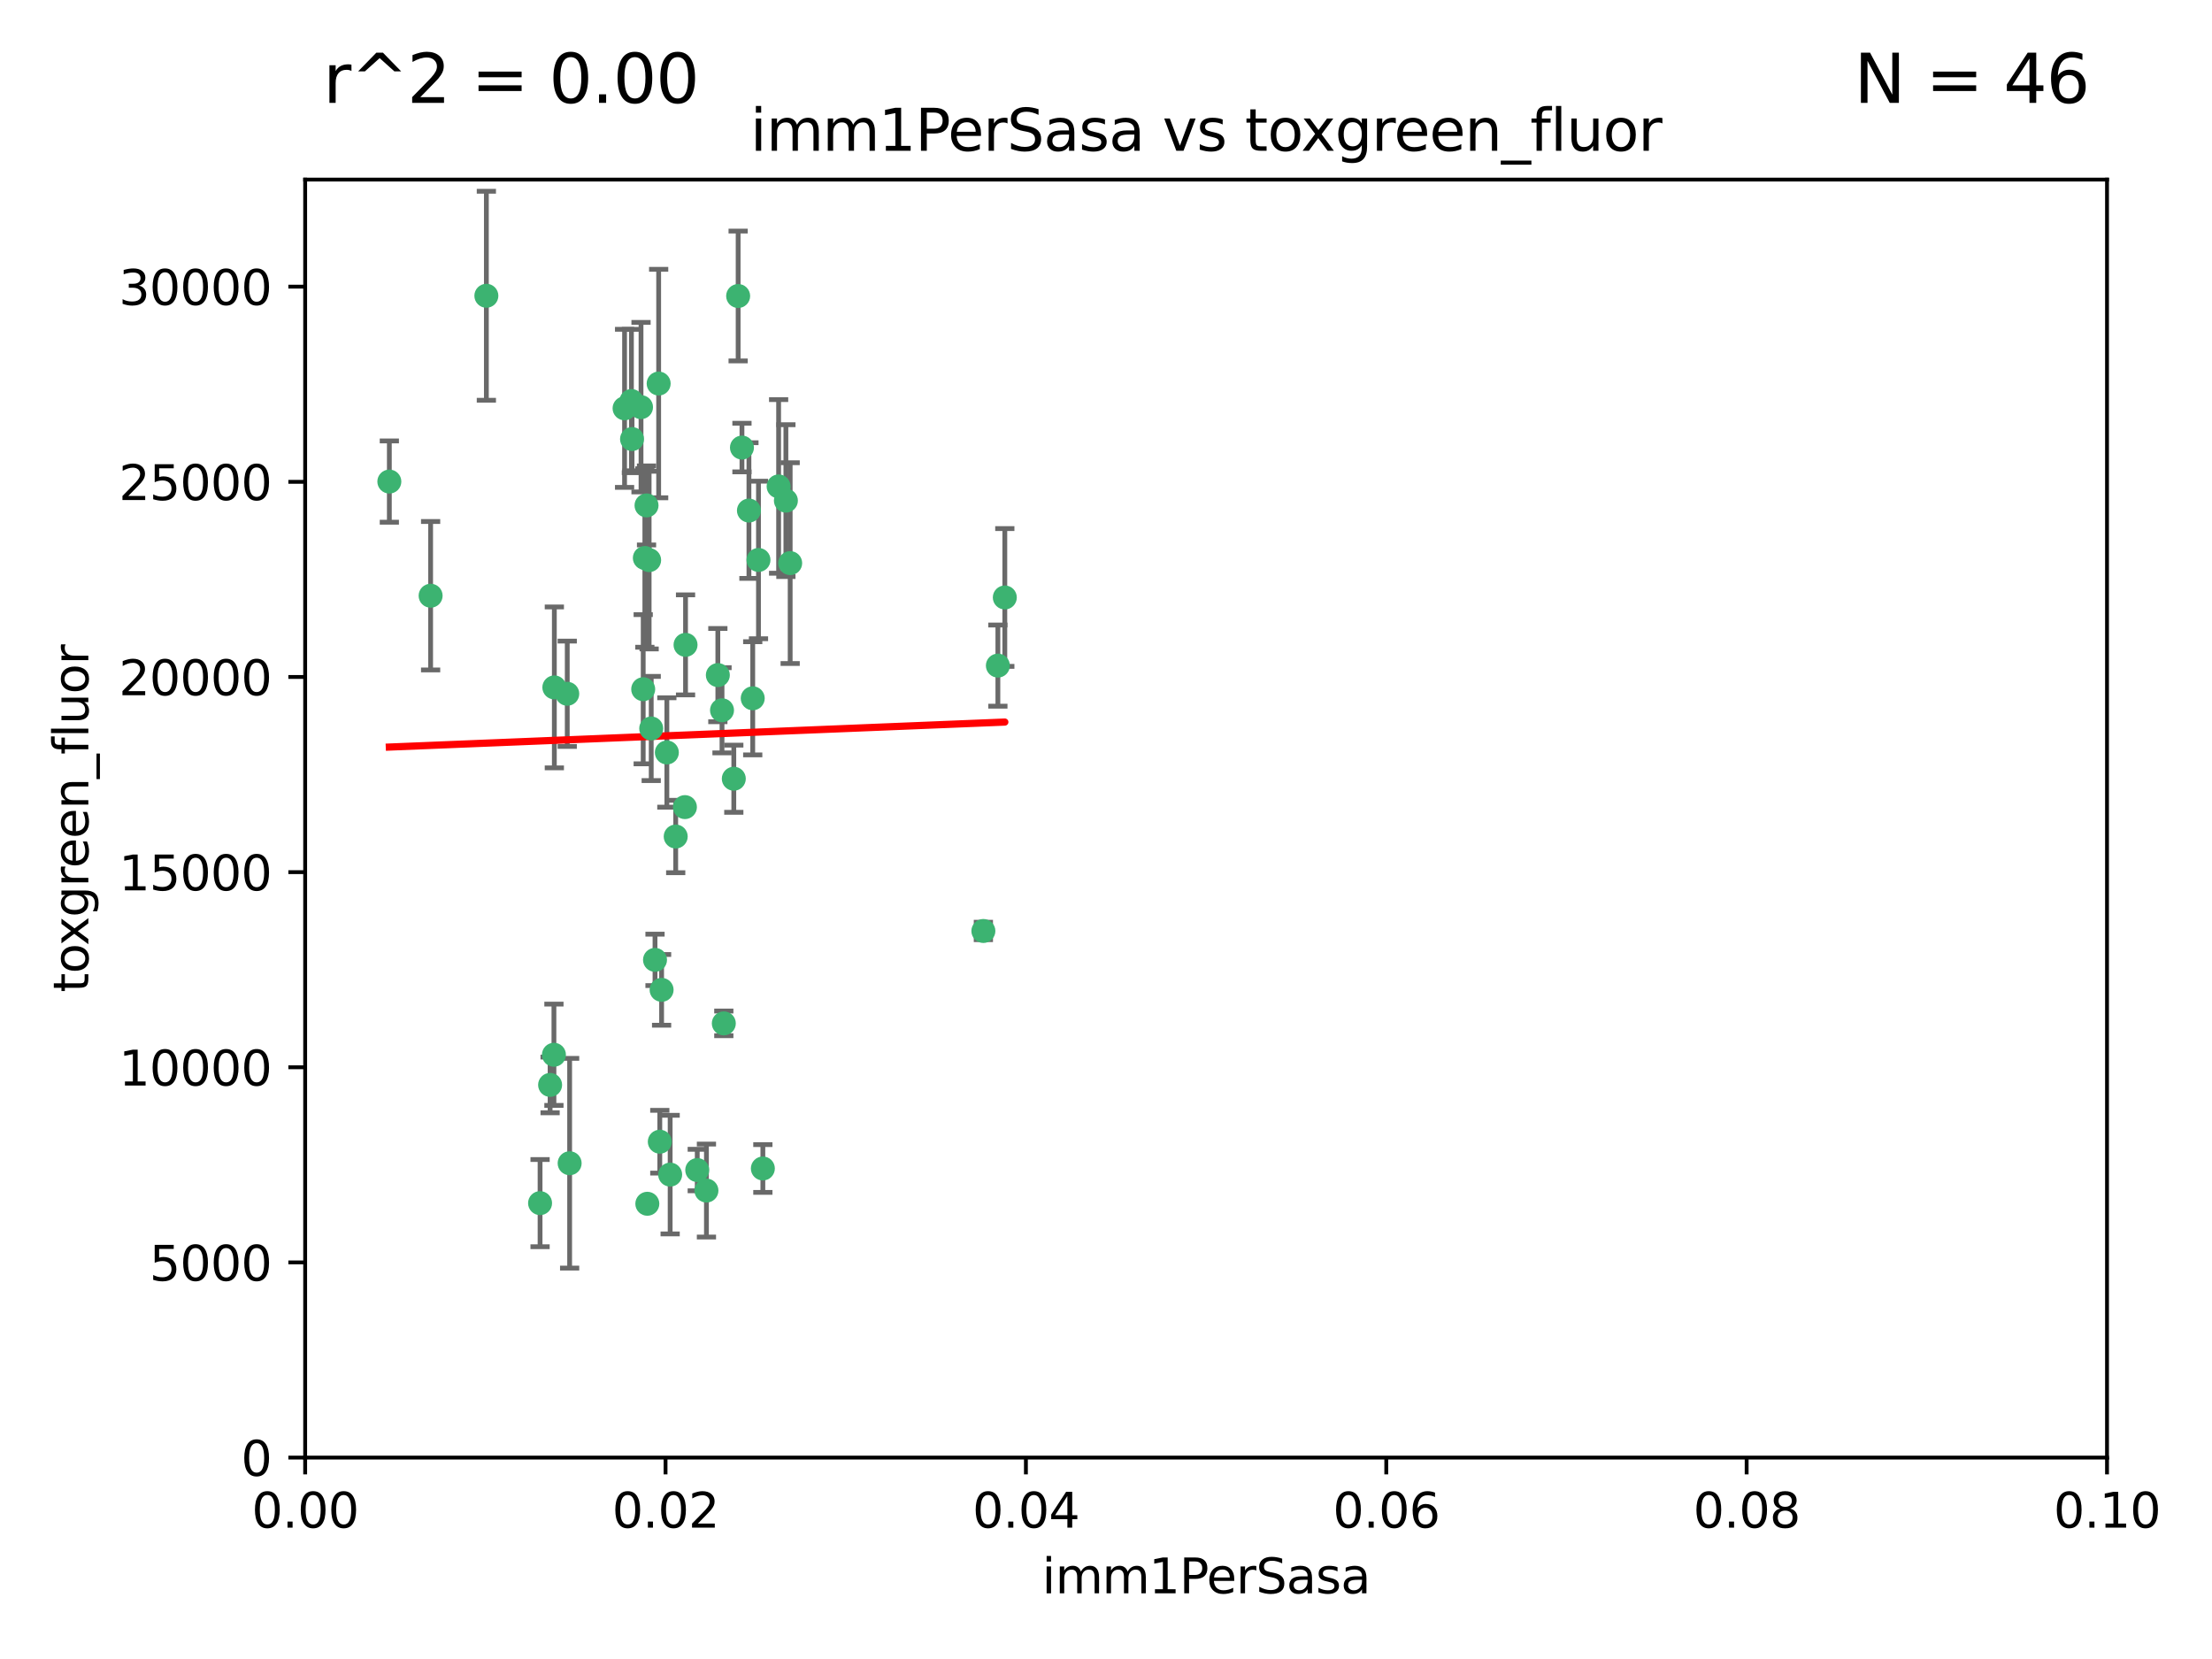 <?xml version="1.0" encoding="utf-8" standalone="no"?>
<!DOCTYPE svg PUBLIC "-//W3C//DTD SVG 1.1//EN"
  "http://www.w3.org/Graphics/SVG/1.1/DTD/svg11.dtd">
<svg xmlns:xlink="http://www.w3.org/1999/xlink" width="460.8pt" height="345.6pt" viewBox="0 0 460.8 345.6" xmlns="http://www.w3.org/2000/svg" version="1.1">
 <defs>
  <style type="text/css">*{stroke-linejoin: round; stroke-linecap: butt}</style>
 </defs>
 <g id="figure_1">
  <g id="patch_1">
   <path d="M 0 345.6 
L 460.8 345.6 
L 460.8 0 
L 0 0 
z
" style="fill: #ffffff"/>
  </g>
  <g id="axes_1">
   <g id="patch_2">
    <path d="M 63.571 303.64 
L 438.93 303.64 
L 438.93 37.411 
L 63.571 37.411 
z
" style="fill: #ffffff"/>
   </g>
   <g id="PathCollection_1">
    <defs>
     <path id="m61cbaa08c8" d="M 0 1.118 
C 0.297 1.118 0.581 1 0.791 0.791 
C 1 0.581 1.118 0.297 1.118 0 
C 1.118 -0.297 1 -0.581 0.791 -0.791 
C 0.581 -1 0.297 -1.118 0 -1.118 
C -0.297 -1.118 -0.581 -1 -0.791 -0.791 
C -1 -0.581 -1.118 -0.297 -1.118 0 
C -1.118 0.297 -1 0.581 -0.791 0.791 
C -0.581 1 -0.297 1.118 0 1.118 
z
" style="stroke: #3cb371"/>
    </defs>
    <g clip-path="url(#pe18e7b6315)">
     <use xlink:href="#m61cbaa08c8" x="81.107" y="100.319" style="fill: #3cb371; stroke: #3cb371"/>
     <use xlink:href="#m61cbaa08c8" x="101.319" y="61.614" style="fill: #3cb371; stroke: #3cb371"/>
     <use xlink:href="#m61cbaa08c8" x="89.706" y="124.1" style="fill: #3cb371; stroke: #3cb371"/>
     <use xlink:href="#m61cbaa08c8" x="156.017" y="106.358" style="fill: #3cb371; stroke: #3cb371"/>
     <use xlink:href="#m61cbaa08c8" x="137.211" y="79.9" style="fill: #3cb371; stroke: #3cb371"/>
     <use xlink:href="#m61cbaa08c8" x="130.11" y="85.062" style="fill: #3cb371; stroke: #3cb371"/>
     <use xlink:href="#m61cbaa08c8" x="149.54" y="140.634" style="fill: #3cb371; stroke: #3cb371"/>
     <use xlink:href="#m61cbaa08c8" x="164.607" y="117.306" style="fill: #3cb371; stroke: #3cb371"/>
     <use xlink:href="#m61cbaa08c8" x="134.683" y="105.288" style="fill: #3cb371; stroke: #3cb371"/>
     <use xlink:href="#m61cbaa08c8" x="162.201" y="101.33" style="fill: #3cb371; stroke: #3cb371"/>
     <use xlink:href="#m61cbaa08c8" x="133.991" y="143.574" style="fill: #3cb371; stroke: #3cb371"/>
     <use xlink:href="#m61cbaa08c8" x="133.537" y="84.817" style="fill: #3cb371; stroke: #3cb371"/>
     <use xlink:href="#m61cbaa08c8" x="135.226" y="116.682" style="fill: #3cb371; stroke: #3cb371"/>
     <use xlink:href="#m61cbaa08c8" x="131.665" y="91.463" style="fill: #3cb371; stroke: #3cb371"/>
     <use xlink:href="#m61cbaa08c8" x="131.536" y="83.54" style="fill: #3cb371; stroke: #3cb371"/>
     <use xlink:href="#m61cbaa08c8" x="150.409" y="147.962" style="fill: #3cb371; stroke: #3cb371"/>
     <use xlink:href="#m61cbaa08c8" x="118.666" y="242.324" style="fill: #3cb371; stroke: #3cb371"/>
     <use xlink:href="#m61cbaa08c8" x="154.563" y="93.237" style="fill: #3cb371; stroke: #3cb371"/>
     <use xlink:href="#m61cbaa08c8" x="158.007" y="116.65" style="fill: #3cb371; stroke: #3cb371"/>
     <use xlink:href="#m61cbaa08c8" x="153.769" y="61.664" style="fill: #3cb371; stroke: #3cb371"/>
     <use xlink:href="#m61cbaa08c8" x="118.169" y="144.527" style="fill: #3cb371; stroke: #3cb371"/>
     <use xlink:href="#m61cbaa08c8" x="136.451" y="199.958" style="fill: #3cb371; stroke: #3cb371"/>
     <use xlink:href="#m61cbaa08c8" x="142.811" y="134.337" style="fill: #3cb371; stroke: #3cb371"/>
     <use xlink:href="#m61cbaa08c8" x="163.716" y="104.293" style="fill: #3cb371; stroke: #3cb371"/>
     <use xlink:href="#m61cbaa08c8" x="138.918" y="156.754" style="fill: #3cb371; stroke: #3cb371"/>
     <use xlink:href="#m61cbaa08c8" x="112.506" y="250.635" style="fill: #3cb371; stroke: #3cb371"/>
     <use xlink:href="#m61cbaa08c8" x="207.877" y="138.657" style="fill: #3cb371; stroke: #3cb371"/>
     <use xlink:href="#m61cbaa08c8" x="209.321" y="124.464" style="fill: #3cb371; stroke: #3cb371"/>
     <use xlink:href="#m61cbaa08c8" x="134.851" y="250.767" style="fill: #3cb371; stroke: #3cb371"/>
     <use xlink:href="#m61cbaa08c8" x="137.448" y="237.838" style="fill: #3cb371; stroke: #3cb371"/>
     <use xlink:href="#m61cbaa08c8" x="140.762" y="174.261" style="fill: #3cb371; stroke: #3cb371"/>
     <use xlink:href="#m61cbaa08c8" x="152.865" y="162.223" style="fill: #3cb371; stroke: #3cb371"/>
     <use xlink:href="#m61cbaa08c8" x="114.597" y="226.007" style="fill: #3cb371; stroke: #3cb371"/>
     <use xlink:href="#m61cbaa08c8" x="147.163" y="248.016" style="fill: #3cb371; stroke: #3cb371"/>
     <use xlink:href="#m61cbaa08c8" x="204.855" y="193.94" style="fill: #3cb371; stroke: #3cb371"/>
     <use xlink:href="#m61cbaa08c8" x="150.784" y="213.19" style="fill: #3cb371; stroke: #3cb371"/>
     <use xlink:href="#m61cbaa08c8" x="137.823" y="206.203" style="fill: #3cb371; stroke: #3cb371"/>
     <use xlink:href="#m61cbaa08c8" x="156.807" y="145.468" style="fill: #3cb371; stroke: #3cb371"/>
     <use xlink:href="#m61cbaa08c8" x="142.68" y="168.134" style="fill: #3cb371; stroke: #3cb371"/>
     <use xlink:href="#m61cbaa08c8" x="115.394" y="219.726" style="fill: #3cb371; stroke: #3cb371"/>
     <use xlink:href="#m61cbaa08c8" x="115.48" y="143.2" style="fill: #3cb371; stroke: #3cb371"/>
     <use xlink:href="#m61cbaa08c8" x="134.334" y="116.24" style="fill: #3cb371; stroke: #3cb371"/>
     <use xlink:href="#m61cbaa08c8" x="158.917" y="243.416" style="fill: #3cb371; stroke: #3cb371"/>
     <use xlink:href="#m61cbaa08c8" x="139.605" y="244.691" style="fill: #3cb371; stroke: #3cb371"/>
     <use xlink:href="#m61cbaa08c8" x="145.249" y="243.742" style="fill: #3cb371; stroke: #3cb371"/>
     <use xlink:href="#m61cbaa08c8" x="135.66" y="151.755" style="fill: #3cb371; stroke: #3cb371"/>
    </g>
   </g>
   <g id="matplotlib.axis_1">
    <g id="xtick_1">
     <g id="line2d_1">
      <defs>
       <path id="md908498c6a" d="M 0 0 
L 0 3.5 
" style="stroke: #000000; stroke-width: 0.8"/>
      </defs>
      <g>
       <use xlink:href="#md908498c6a" x="63.571" y="303.64" style="stroke: #000000; stroke-width: 0.8"/>
      </g>
     </g>
     <g id="text_1">
      <!-- 0.00 -->
      <g transform="translate(52.438 318.238)scale(0.1 -0.1)">
       <defs>
        <path id="DejaVuSans-30" d="M 2034 4250 
Q 1547 4250 1301 3770 
Q 1056 3291 1056 2328 
Q 1056 1369 1301 889 
Q 1547 409 2034 409 
Q 2525 409 2770 889 
Q 3016 1369 3016 2328 
Q 3016 3291 2770 3770 
Q 2525 4250 2034 4250 
z
M 2034 4750 
Q 2819 4750 3233 4129 
Q 3647 3509 3647 2328 
Q 3647 1150 3233 529 
Q 2819 -91 2034 -91 
Q 1250 -91 836 529 
Q 422 1150 422 2328 
Q 422 3509 836 4129 
Q 1250 4750 2034 4750 
z
" transform="scale(0.016)"/>
        <path id="DejaVuSans-2e" d="M 684 794 
L 1344 794 
L 1344 0 
L 684 0 
L 684 794 
z
" transform="scale(0.016)"/>
       </defs>
       <use xlink:href="#DejaVuSans-30"/>
       <use xlink:href="#DejaVuSans-2e" x="63.623"/>
       <use xlink:href="#DejaVuSans-30" x="95.41"/>
       <use xlink:href="#DejaVuSans-30" x="159.033"/>
      </g>
     </g>
    </g>
    <g id="xtick_2">
     <g id="line2d_2">
      <g>
       <use xlink:href="#md908498c6a" x="138.643" y="303.64" style="stroke: #000000; stroke-width: 0.8"/>
      </g>
     </g>
     <g id="text_2">
      <!-- 0.02 -->
      <g transform="translate(127.51 318.238)scale(0.1 -0.1)">
       <defs>
        <path id="DejaVuSans-32" d="M 1228 531 
L 3431 531 
L 3431 0 
L 469 0 
L 469 531 
Q 828 903 1448 1529 
Q 2069 2156 2228 2338 
Q 2531 2678 2651 2914 
Q 2772 3150 2772 3378 
Q 2772 3750 2511 3984 
Q 2250 4219 1831 4219 
Q 1534 4219 1204 4116 
Q 875 4013 500 3803 
L 500 4441 
Q 881 4594 1212 4672 
Q 1544 4750 1819 4750 
Q 2544 4750 2975 4387 
Q 3406 4025 3406 3419 
Q 3406 3131 3298 2873 
Q 3191 2616 2906 2266 
Q 2828 2175 2409 1742 
Q 1991 1309 1228 531 
z
" transform="scale(0.016)"/>
       </defs>
       <use xlink:href="#DejaVuSans-30"/>
       <use xlink:href="#DejaVuSans-2e" x="63.623"/>
       <use xlink:href="#DejaVuSans-30" x="95.41"/>
       <use xlink:href="#DejaVuSans-32" x="159.033"/>
      </g>
     </g>
    </g>
    <g id="xtick_3">
     <g id="line2d_3">
      <g>
       <use xlink:href="#md908498c6a" x="213.715" y="303.64" style="stroke: #000000; stroke-width: 0.8"/>
      </g>
     </g>
     <g id="text_3">
      <!-- 0.04 -->
      <g transform="translate(202.582 318.238)scale(0.1 -0.1)">
       <defs>
        <path id="DejaVuSans-34" d="M 2419 4116 
L 825 1625 
L 2419 1625 
L 2419 4116 
z
M 2253 4666 
L 3047 4666 
L 3047 1625 
L 3713 1625 
L 3713 1100 
L 3047 1100 
L 3047 0 
L 2419 0 
L 2419 1100 
L 313 1100 
L 313 1709 
L 2253 4666 
z
" transform="scale(0.016)"/>
       </defs>
       <use xlink:href="#DejaVuSans-30"/>
       <use xlink:href="#DejaVuSans-2e" x="63.623"/>
       <use xlink:href="#DejaVuSans-30" x="95.41"/>
       <use xlink:href="#DejaVuSans-34" x="159.033"/>
      </g>
     </g>
    </g>
    <g id="xtick_4">
     <g id="line2d_4">
      <g>
       <use xlink:href="#md908498c6a" x="288.786" y="303.64" style="stroke: #000000; stroke-width: 0.8"/>
      </g>
     </g>
     <g id="text_4">
      <!-- 0.06 -->
      <g transform="translate(277.654 318.238)scale(0.1 -0.1)">
       <defs>
        <path id="DejaVuSans-36" d="M 2113 2584 
Q 1688 2584 1439 2293 
Q 1191 2003 1191 1497 
Q 1191 994 1439 701 
Q 1688 409 2113 409 
Q 2538 409 2786 701 
Q 3034 994 3034 1497 
Q 3034 2003 2786 2293 
Q 2538 2584 2113 2584 
z
M 3366 4563 
L 3366 3988 
Q 3128 4100 2886 4159 
Q 2644 4219 2406 4219 
Q 1781 4219 1451 3797 
Q 1122 3375 1075 2522 
Q 1259 2794 1537 2939 
Q 1816 3084 2150 3084 
Q 2853 3084 3261 2657 
Q 3669 2231 3669 1497 
Q 3669 778 3244 343 
Q 2819 -91 2113 -91 
Q 1303 -91 875 529 
Q 447 1150 447 2328 
Q 447 3434 972 4092 
Q 1497 4750 2381 4750 
Q 2619 4750 2861 4703 
Q 3103 4656 3366 4563 
z
" transform="scale(0.016)"/>
       </defs>
       <use xlink:href="#DejaVuSans-30"/>
       <use xlink:href="#DejaVuSans-2e" x="63.623"/>
       <use xlink:href="#DejaVuSans-30" x="95.41"/>
       <use xlink:href="#DejaVuSans-36" x="159.033"/>
      </g>
     </g>
    </g>
    <g id="xtick_5">
     <g id="line2d_5">
      <g>
       <use xlink:href="#md908498c6a" x="363.858" y="303.64" style="stroke: #000000; stroke-width: 0.8"/>
      </g>
     </g>
     <g id="text_5">
      <!-- 0.08 -->
      <g transform="translate(352.725 318.238)scale(0.1 -0.1)">
       <defs>
        <path id="DejaVuSans-38" d="M 2034 2216 
Q 1584 2216 1326 1975 
Q 1069 1734 1069 1313 
Q 1069 891 1326 650 
Q 1584 409 2034 409 
Q 2484 409 2743 651 
Q 3003 894 3003 1313 
Q 3003 1734 2745 1975 
Q 2488 2216 2034 2216 
z
M 1403 2484 
Q 997 2584 770 2862 
Q 544 3141 544 3541 
Q 544 4100 942 4425 
Q 1341 4750 2034 4750 
Q 2731 4750 3128 4425 
Q 3525 4100 3525 3541 
Q 3525 3141 3298 2862 
Q 3072 2584 2669 2484 
Q 3125 2378 3379 2068 
Q 3634 1759 3634 1313 
Q 3634 634 3220 271 
Q 2806 -91 2034 -91 
Q 1263 -91 848 271 
Q 434 634 434 1313 
Q 434 1759 690 2068 
Q 947 2378 1403 2484 
z
M 1172 3481 
Q 1172 3119 1398 2916 
Q 1625 2713 2034 2713 
Q 2441 2713 2670 2916 
Q 2900 3119 2900 3481 
Q 2900 3844 2670 4047 
Q 2441 4250 2034 4250 
Q 1625 4250 1398 4047 
Q 1172 3844 1172 3481 
z
" transform="scale(0.016)"/>
       </defs>
       <use xlink:href="#DejaVuSans-30"/>
       <use xlink:href="#DejaVuSans-2e" x="63.623"/>
       <use xlink:href="#DejaVuSans-30" x="95.41"/>
       <use xlink:href="#DejaVuSans-38" x="159.033"/>
      </g>
     </g>
    </g>
    <g id="xtick_6">
     <g id="line2d_6">
      <g>
       <use xlink:href="#md908498c6a" x="438.93" y="303.64" style="stroke: #000000; stroke-width: 0.8"/>
      </g>
     </g>
     <g id="text_6">
      <!-- 0.10 -->
      <g transform="translate(427.797 318.238)scale(0.1 -0.1)">
       <defs>
        <path id="DejaVuSans-31" d="M 794 531 
L 1825 531 
L 1825 4091 
L 703 3866 
L 703 4441 
L 1819 4666 
L 2450 4666 
L 2450 531 
L 3481 531 
L 3481 0 
L 794 0 
L 794 531 
z
" transform="scale(0.016)"/>
       </defs>
       <use xlink:href="#DejaVuSans-30"/>
       <use xlink:href="#DejaVuSans-2e" x="63.623"/>
       <use xlink:href="#DejaVuSans-31" x="95.41"/>
       <use xlink:href="#DejaVuSans-30" x="159.033"/>
      </g>
     </g>
    </g>
    <g id="text_7">
     <!-- imm1PerSasa -->
     <g transform="translate(217.067 331.917)scale(0.1 -0.1)">
      <defs>
       <path id="DejaVuSans-69" d="M 603 3500 
L 1178 3500 
L 1178 0 
L 603 0 
L 603 3500 
z
M 603 4863 
L 1178 4863 
L 1178 4134 
L 603 4134 
L 603 4863 
z
" transform="scale(0.016)"/>
       <path id="DejaVuSans-6d" d="M 3328 2828 
Q 3544 3216 3844 3400 
Q 4144 3584 4550 3584 
Q 5097 3584 5394 3201 
Q 5691 2819 5691 2113 
L 5691 0 
L 5113 0 
L 5113 2094 
Q 5113 2597 4934 2840 
Q 4756 3084 4391 3084 
Q 3944 3084 3684 2787 
Q 3425 2491 3425 1978 
L 3425 0 
L 2847 0 
L 2847 2094 
Q 2847 2600 2669 2842 
Q 2491 3084 2119 3084 
Q 1678 3084 1418 2786 
Q 1159 2488 1159 1978 
L 1159 0 
L 581 0 
L 581 3500 
L 1159 3500 
L 1159 2956 
Q 1356 3278 1631 3431 
Q 1906 3584 2284 3584 
Q 2666 3584 2933 3390 
Q 3200 3197 3328 2828 
z
" transform="scale(0.016)"/>
       <path id="DejaVuSans-50" d="M 1259 4147 
L 1259 2394 
L 2053 2394 
Q 2494 2394 2734 2622 
Q 2975 2850 2975 3272 
Q 2975 3691 2734 3919 
Q 2494 4147 2053 4147 
L 1259 4147 
z
M 628 4666 
L 2053 4666 
Q 2838 4666 3239 4311 
Q 3641 3956 3641 3272 
Q 3641 2581 3239 2228 
Q 2838 1875 2053 1875 
L 1259 1875 
L 1259 0 
L 628 0 
L 628 4666 
z
" transform="scale(0.016)"/>
       <path id="DejaVuSans-65" d="M 3597 1894 
L 3597 1613 
L 953 1613 
Q 991 1019 1311 708 
Q 1631 397 2203 397 
Q 2534 397 2845 478 
Q 3156 559 3463 722 
L 3463 178 
Q 3153 47 2828 -22 
Q 2503 -91 2169 -91 
Q 1331 -91 842 396 
Q 353 884 353 1716 
Q 353 2575 817 3079 
Q 1281 3584 2069 3584 
Q 2775 3584 3186 3129 
Q 3597 2675 3597 1894 
z
M 3022 2063 
Q 3016 2534 2758 2815 
Q 2500 3097 2075 3097 
Q 1594 3097 1305 2825 
Q 1016 2553 972 2059 
L 3022 2063 
z
" transform="scale(0.016)"/>
       <path id="DejaVuSans-72" d="M 2631 2963 
Q 2534 3019 2420 3045 
Q 2306 3072 2169 3072 
Q 1681 3072 1420 2755 
Q 1159 2438 1159 1844 
L 1159 0 
L 581 0 
L 581 3500 
L 1159 3500 
L 1159 2956 
Q 1341 3275 1631 3429 
Q 1922 3584 2338 3584 
Q 2397 3584 2469 3576 
Q 2541 3569 2628 3553 
L 2631 2963 
z
" transform="scale(0.016)"/>
       <path id="DejaVuSans-53" d="M 3425 4513 
L 3425 3897 
Q 3066 4069 2747 4153 
Q 2428 4238 2131 4238 
Q 1616 4238 1336 4038 
Q 1056 3838 1056 3469 
Q 1056 3159 1242 3001 
Q 1428 2844 1947 2747 
L 2328 2669 
Q 3034 2534 3370 2195 
Q 3706 1856 3706 1288 
Q 3706 609 3251 259 
Q 2797 -91 1919 -91 
Q 1588 -91 1214 -16 
Q 841 59 441 206 
L 441 856 
Q 825 641 1194 531 
Q 1563 422 1919 422 
Q 2459 422 2753 634 
Q 3047 847 3047 1241 
Q 3047 1584 2836 1778 
Q 2625 1972 2144 2069 
L 1759 2144 
Q 1053 2284 737 2584 
Q 422 2884 422 3419 
Q 422 4038 858 4394 
Q 1294 4750 2059 4750 
Q 2388 4750 2728 4690 
Q 3069 4631 3425 4513 
z
" transform="scale(0.016)"/>
       <path id="DejaVuSans-61" d="M 2194 1759 
Q 1497 1759 1228 1600 
Q 959 1441 959 1056 
Q 959 750 1161 570 
Q 1363 391 1709 391 
Q 2188 391 2477 730 
Q 2766 1069 2766 1631 
L 2766 1759 
L 2194 1759 
z
M 3341 1997 
L 3341 0 
L 2766 0 
L 2766 531 
Q 2569 213 2275 61 
Q 1981 -91 1556 -91 
Q 1019 -91 701 211 
Q 384 513 384 1019 
Q 384 1609 779 1909 
Q 1175 2209 1959 2209 
L 2766 2209 
L 2766 2266 
Q 2766 2663 2505 2880 
Q 2244 3097 1772 3097 
Q 1472 3097 1187 3025 
Q 903 2953 641 2809 
L 641 3341 
Q 956 3463 1253 3523 
Q 1550 3584 1831 3584 
Q 2591 3584 2966 3190 
Q 3341 2797 3341 1997 
z
" transform="scale(0.016)"/>
       <path id="DejaVuSans-73" d="M 2834 3397 
L 2834 2853 
Q 2591 2978 2328 3040 
Q 2066 3103 1784 3103 
Q 1356 3103 1142 2972 
Q 928 2841 928 2578 
Q 928 2378 1081 2264 
Q 1234 2150 1697 2047 
L 1894 2003 
Q 2506 1872 2764 1633 
Q 3022 1394 3022 966 
Q 3022 478 2636 193 
Q 2250 -91 1575 -91 
Q 1294 -91 989 -36 
Q 684 19 347 128 
L 347 722 
Q 666 556 975 473 
Q 1284 391 1588 391 
Q 1994 391 2212 530 
Q 2431 669 2431 922 
Q 2431 1156 2273 1281 
Q 2116 1406 1581 1522 
L 1381 1569 
Q 847 1681 609 1914 
Q 372 2147 372 2553 
Q 372 3047 722 3315 
Q 1072 3584 1716 3584 
Q 2034 3584 2315 3537 
Q 2597 3491 2834 3397 
z
" transform="scale(0.016)"/>
      </defs>
      <use xlink:href="#DejaVuSans-69"/>
      <use xlink:href="#DejaVuSans-6d" x="27.783"/>
      <use xlink:href="#DejaVuSans-6d" x="125.195"/>
      <use xlink:href="#DejaVuSans-31" x="222.607"/>
      <use xlink:href="#DejaVuSans-50" x="286.23"/>
      <use xlink:href="#DejaVuSans-65" x="342.908"/>
      <use xlink:href="#DejaVuSans-72" x="404.432"/>
      <use xlink:href="#DejaVuSans-53" x="445.545"/>
      <use xlink:href="#DejaVuSans-61" x="509.021"/>
      <use xlink:href="#DejaVuSans-73" x="570.301"/>
      <use xlink:href="#DejaVuSans-61" x="622.4"/>
     </g>
    </g>
   </g>
   <g id="matplotlib.axis_2">
    <g id="ytick_1">
     <g id="line2d_7">
      <defs>
       <path id="m28df69c316" d="M 0 0 
L -3.5 0 
" style="stroke: #000000; stroke-width: 0.8"/>
      </defs>
      <g>
       <use xlink:href="#m28df69c316" x="63.571" y="303.64" style="stroke: #000000; stroke-width: 0.8"/>
      </g>
     </g>
     <g id="text_8">
      <!-- 0 -->
      <g transform="translate(50.209 307.439)scale(0.1 -0.1)">
       <use xlink:href="#DejaVuSans-30"/>
      </g>
     </g>
    </g>
    <g id="ytick_2">
     <g id="line2d_8">
      <g>
       <use xlink:href="#m28df69c316" x="63.571" y="262.986" style="stroke: #000000; stroke-width: 0.8"/>
      </g>
     </g>
     <g id="text_9">
      <!-- 5000 -->
      <g transform="translate(31.121 266.786)scale(0.1 -0.1)">
       <defs>
        <path id="DejaVuSans-35" d="M 691 4666 
L 3169 4666 
L 3169 4134 
L 1269 4134 
L 1269 2991 
Q 1406 3038 1543 3061 
Q 1681 3084 1819 3084 
Q 2600 3084 3056 2656 
Q 3513 2228 3513 1497 
Q 3513 744 3044 326 
Q 2575 -91 1722 -91 
Q 1428 -91 1123 -41 
Q 819 9 494 109 
L 494 744 
Q 775 591 1075 516 
Q 1375 441 1709 441 
Q 2250 441 2565 725 
Q 2881 1009 2881 1497 
Q 2881 1984 2565 2268 
Q 2250 2553 1709 2553 
Q 1456 2553 1204 2497 
Q 953 2441 691 2322 
L 691 4666 
z
" transform="scale(0.016)"/>
       </defs>
       <use xlink:href="#DejaVuSans-35"/>
       <use xlink:href="#DejaVuSans-30" x="63.623"/>
       <use xlink:href="#DejaVuSans-30" x="127.246"/>
       <use xlink:href="#DejaVuSans-30" x="190.869"/>
      </g>
     </g>
    </g>
    <g id="ytick_3">
     <g id="line2d_9">
      <g>
       <use xlink:href="#m28df69c316" x="63.571" y="222.333" style="stroke: #000000; stroke-width: 0.8"/>
      </g>
     </g>
     <g id="text_10">
      <!-- 10000 -->
      <g transform="translate(24.759 226.132)scale(0.1 -0.1)">
       <use xlink:href="#DejaVuSans-31"/>
       <use xlink:href="#DejaVuSans-30" x="63.623"/>
       <use xlink:href="#DejaVuSans-30" x="127.246"/>
       <use xlink:href="#DejaVuSans-30" x="190.869"/>
       <use xlink:href="#DejaVuSans-30" x="254.492"/>
      </g>
     </g>
    </g>
    <g id="ytick_4">
     <g id="line2d_10">
      <g>
       <use xlink:href="#m28df69c316" x="63.571" y="181.679" style="stroke: #000000; stroke-width: 0.8"/>
      </g>
     </g>
     <g id="text_11">
      <!-- 15000 -->
      <g transform="translate(24.759 185.478)scale(0.1 -0.1)">
       <use xlink:href="#DejaVuSans-31"/>
       <use xlink:href="#DejaVuSans-35" x="63.623"/>
       <use xlink:href="#DejaVuSans-30" x="127.246"/>
       <use xlink:href="#DejaVuSans-30" x="190.869"/>
       <use xlink:href="#DejaVuSans-30" x="254.492"/>
      </g>
     </g>
    </g>
    <g id="ytick_5">
     <g id="line2d_11">
      <g>
       <use xlink:href="#m28df69c316" x="63.571" y="141.026" style="stroke: #000000; stroke-width: 0.8"/>
      </g>
     </g>
     <g id="text_12">
      <!-- 20000 -->
      <g transform="translate(24.759 144.825)scale(0.1 -0.1)">
       <use xlink:href="#DejaVuSans-32"/>
       <use xlink:href="#DejaVuSans-30" x="63.623"/>
       <use xlink:href="#DejaVuSans-30" x="127.246"/>
       <use xlink:href="#DejaVuSans-30" x="190.869"/>
       <use xlink:href="#DejaVuSans-30" x="254.492"/>
      </g>
     </g>
    </g>
    <g id="ytick_6">
     <g id="line2d_12">
      <g>
       <use xlink:href="#m28df69c316" x="63.571" y="100.372" style="stroke: #000000; stroke-width: 0.8"/>
      </g>
     </g>
     <g id="text_13">
      <!-- 25000 -->
      <g transform="translate(24.759 104.171)scale(0.1 -0.1)">
       <use xlink:href="#DejaVuSans-32"/>
       <use xlink:href="#DejaVuSans-35" x="63.623"/>
       <use xlink:href="#DejaVuSans-30" x="127.246"/>
       <use xlink:href="#DejaVuSans-30" x="190.869"/>
       <use xlink:href="#DejaVuSans-30" x="254.492"/>
      </g>
     </g>
    </g>
    <g id="ytick_7">
     <g id="line2d_13">
      <g>
       <use xlink:href="#m28df69c316" x="63.571" y="59.718" style="stroke: #000000; stroke-width: 0.8"/>
      </g>
     </g>
     <g id="text_14">
      <!-- 30000 -->
      <g transform="translate(24.759 63.518)scale(0.1 -0.1)">
       <defs>
        <path id="DejaVuSans-33" d="M 2597 2516 
Q 3050 2419 3304 2112 
Q 3559 1806 3559 1356 
Q 3559 666 3084 287 
Q 2609 -91 1734 -91 
Q 1441 -91 1130 -33 
Q 819 25 488 141 
L 488 750 
Q 750 597 1062 519 
Q 1375 441 1716 441 
Q 2309 441 2620 675 
Q 2931 909 2931 1356 
Q 2931 1769 2642 2001 
Q 2353 2234 1838 2234 
L 1294 2234 
L 1294 2753 
L 1863 2753 
Q 2328 2753 2575 2939 
Q 2822 3125 2822 3475 
Q 2822 3834 2567 4026 
Q 2313 4219 1838 4219 
Q 1578 4219 1281 4162 
Q 984 4106 628 3988 
L 628 4550 
Q 988 4650 1302 4700 
Q 1616 4750 1894 4750 
Q 2613 4750 3031 4423 
Q 3450 4097 3450 3541 
Q 3450 3153 3228 2886 
Q 3006 2619 2597 2516 
z
" transform="scale(0.016)"/>
       </defs>
       <use xlink:href="#DejaVuSans-33"/>
       <use xlink:href="#DejaVuSans-30" x="63.623"/>
       <use xlink:href="#DejaVuSans-30" x="127.246"/>
       <use xlink:href="#DejaVuSans-30" x="190.869"/>
       <use xlink:href="#DejaVuSans-30" x="254.492"/>
      </g>
     </g>
    </g>
    <g id="text_15">
     <!-- toxgreen_fluor -->
     <g transform="translate(18.401 206.72)rotate(-90)scale(0.1 -0.1)">
      <defs>
       <path id="DejaVuSans-74" d="M 1172 4494 
L 1172 3500 
L 2356 3500 
L 2356 3053 
L 1172 3053 
L 1172 1153 
Q 1172 725 1289 603 
Q 1406 481 1766 481 
L 2356 481 
L 2356 0 
L 1766 0 
Q 1100 0 847 248 
Q 594 497 594 1153 
L 594 3053 
L 172 3053 
L 172 3500 
L 594 3500 
L 594 4494 
L 1172 4494 
z
" transform="scale(0.016)"/>
       <path id="DejaVuSans-6f" d="M 1959 3097 
Q 1497 3097 1228 2736 
Q 959 2375 959 1747 
Q 959 1119 1226 758 
Q 1494 397 1959 397 
Q 2419 397 2687 759 
Q 2956 1122 2956 1747 
Q 2956 2369 2687 2733 
Q 2419 3097 1959 3097 
z
M 1959 3584 
Q 2709 3584 3137 3096 
Q 3566 2609 3566 1747 
Q 3566 888 3137 398 
Q 2709 -91 1959 -91 
Q 1206 -91 779 398 
Q 353 888 353 1747 
Q 353 2609 779 3096 
Q 1206 3584 1959 3584 
z
" transform="scale(0.016)"/>
       <path id="DejaVuSans-78" d="M 3513 3500 
L 2247 1797 
L 3578 0 
L 2900 0 
L 1881 1375 
L 863 0 
L 184 0 
L 1544 1831 
L 300 3500 
L 978 3500 
L 1906 2253 
L 2834 3500 
L 3513 3500 
z
" transform="scale(0.016)"/>
       <path id="DejaVuSans-67" d="M 2906 1791 
Q 2906 2416 2648 2759 
Q 2391 3103 1925 3103 
Q 1463 3103 1205 2759 
Q 947 2416 947 1791 
Q 947 1169 1205 825 
Q 1463 481 1925 481 
Q 2391 481 2648 825 
Q 2906 1169 2906 1791 
z
M 3481 434 
Q 3481 -459 3084 -895 
Q 2688 -1331 1869 -1331 
Q 1566 -1331 1297 -1286 
Q 1028 -1241 775 -1147 
L 775 -588 
Q 1028 -725 1275 -790 
Q 1522 -856 1778 -856 
Q 2344 -856 2625 -561 
Q 2906 -266 2906 331 
L 2906 616 
Q 2728 306 2450 153 
Q 2172 0 1784 0 
Q 1141 0 747 490 
Q 353 981 353 1791 
Q 353 2603 747 3093 
Q 1141 3584 1784 3584 
Q 2172 3584 2450 3431 
Q 2728 3278 2906 2969 
L 2906 3500 
L 3481 3500 
L 3481 434 
z
" transform="scale(0.016)"/>
       <path id="DejaVuSans-6e" d="M 3513 2113 
L 3513 0 
L 2938 0 
L 2938 2094 
Q 2938 2591 2744 2837 
Q 2550 3084 2163 3084 
Q 1697 3084 1428 2787 
Q 1159 2491 1159 1978 
L 1159 0 
L 581 0 
L 581 3500 
L 1159 3500 
L 1159 2956 
Q 1366 3272 1645 3428 
Q 1925 3584 2291 3584 
Q 2894 3584 3203 3211 
Q 3513 2838 3513 2113 
z
" transform="scale(0.016)"/>
       <path id="DejaVuSans-5f" d="M 3263 -1063 
L 3263 -1509 
L -63 -1509 
L -63 -1063 
L 3263 -1063 
z
" transform="scale(0.016)"/>
       <path id="DejaVuSans-66" d="M 2375 4863 
L 2375 4384 
L 1825 4384 
Q 1516 4384 1395 4259 
Q 1275 4134 1275 3809 
L 1275 3500 
L 2222 3500 
L 2222 3053 
L 1275 3053 
L 1275 0 
L 697 0 
L 697 3053 
L 147 3053 
L 147 3500 
L 697 3500 
L 697 3744 
Q 697 4328 969 4595 
Q 1241 4863 1831 4863 
L 2375 4863 
z
" transform="scale(0.016)"/>
       <path id="DejaVuSans-6c" d="M 603 4863 
L 1178 4863 
L 1178 0 
L 603 0 
L 603 4863 
z
" transform="scale(0.016)"/>
       <path id="DejaVuSans-75" d="M 544 1381 
L 544 3500 
L 1119 3500 
L 1119 1403 
Q 1119 906 1312 657 
Q 1506 409 1894 409 
Q 2359 409 2629 706 
Q 2900 1003 2900 1516 
L 2900 3500 
L 3475 3500 
L 3475 0 
L 2900 0 
L 2900 538 
Q 2691 219 2414 64 
Q 2138 -91 1772 -91 
Q 1169 -91 856 284 
Q 544 659 544 1381 
z
M 1991 3584 
L 1991 3584 
z
" transform="scale(0.016)"/>
      </defs>
      <use xlink:href="#DejaVuSans-74"/>
      <use xlink:href="#DejaVuSans-6f" x="39.209"/>
      <use xlink:href="#DejaVuSans-78" x="97.266"/>
      <use xlink:href="#DejaVuSans-67" x="156.445"/>
      <use xlink:href="#DejaVuSans-72" x="219.922"/>
      <use xlink:href="#DejaVuSans-65" x="258.785"/>
      <use xlink:href="#DejaVuSans-65" x="320.309"/>
      <use xlink:href="#DejaVuSans-6e" x="381.832"/>
      <use xlink:href="#DejaVuSans-5f" x="445.211"/>
      <use xlink:href="#DejaVuSans-66" x="495.211"/>
      <use xlink:href="#DejaVuSans-6c" x="530.416"/>
      <use xlink:href="#DejaVuSans-75" x="558.199"/>
      <use xlink:href="#DejaVuSans-6f" x="621.578"/>
      <use xlink:href="#DejaVuSans-72" x="682.76"/>
     </g>
    </g>
   </g>
   <g id="LineCollection_1">
    <path d="M 81.107 108.787 
L 81.107 91.852 
" clip-path="url(#pe18e7b6315)" style="fill: none; stroke: #696969"/>
    <path d="M 101.319 83.38 
L 101.319 39.848 
" clip-path="url(#pe18e7b6315)" style="fill: none; stroke: #696969"/>
    <path d="M 89.706 139.562 
L 89.706 108.638 
" clip-path="url(#pe18e7b6315)" style="fill: none; stroke: #696969"/>
    <path d="M 156.017 120.489 
L 156.017 92.227 
" clip-path="url(#pe18e7b6315)" style="fill: none; stroke: #696969"/>
    <path d="M 137.211 103.698 
L 137.211 56.102 
" clip-path="url(#pe18e7b6315)" style="fill: none; stroke: #696969"/>
    <path d="M 130.11 101.528 
L 130.11 68.595 
" clip-path="url(#pe18e7b6315)" style="fill: none; stroke: #696969"/>
    <path d="M 149.54 150.349 
L 149.54 130.92 
" clip-path="url(#pe18e7b6315)" style="fill: none; stroke: #696969"/>
    <path d="M 164.607 138.218 
L 164.607 96.393 
" clip-path="url(#pe18e7b6315)" style="fill: none; stroke: #696969"/>
    <path d="M 134.683 113.522 
L 134.683 97.054 
" clip-path="url(#pe18e7b6315)" style="fill: none; stroke: #696969"/>
    <path d="M 162.201 119.415 
L 162.201 83.245 
" clip-path="url(#pe18e7b6315)" style="fill: none; stroke: #696969"/>
    <path d="M 133.991 159.116 
L 133.991 128.031 
" clip-path="url(#pe18e7b6315)" style="fill: none; stroke: #696969"/>
    <path d="M 133.537 102.476 
L 133.537 67.157 
" clip-path="url(#pe18e7b6315)" style="fill: none; stroke: #696969"/>
    <path d="M 135.226 135.19 
L 135.226 98.175 
" clip-path="url(#pe18e7b6315)" style="fill: none; stroke: #696969"/>
    <path d="M 131.665 98.075 
L 131.665 84.85 
" clip-path="url(#pe18e7b6315)" style="fill: none; stroke: #696969"/>
    <path d="M 131.536 98.468 
L 131.536 68.613 
" clip-path="url(#pe18e7b6315)" style="fill: none; stroke: #696969"/>
    <path d="M 150.409 156.838 
L 150.409 139.086 
" clip-path="url(#pe18e7b6315)" style="fill: none; stroke: #696969"/>
    <path d="M 118.666 264.166 
L 118.666 220.481 
" clip-path="url(#pe18e7b6315)" style="fill: none; stroke: #696969"/>
    <path d="M 154.563 98.3 
L 154.563 88.175 
" clip-path="url(#pe18e7b6315)" style="fill: none; stroke: #696969"/>
    <path d="M 158.007 133.058 
L 158.007 100.243 
" clip-path="url(#pe18e7b6315)" style="fill: none; stroke: #696969"/>
    <path d="M 153.769 75.185 
L 153.769 48.142 
" clip-path="url(#pe18e7b6315)" style="fill: none; stroke: #696969"/>
    <path d="M 118.169 155.498 
L 118.169 133.556 
" clip-path="url(#pe18e7b6315)" style="fill: none; stroke: #696969"/>
    <path d="M 136.451 205.31 
L 136.451 194.605 
" clip-path="url(#pe18e7b6315)" style="fill: none; stroke: #696969"/>
    <path d="M 142.811 144.76 
L 142.811 123.915 
" clip-path="url(#pe18e7b6315)" style="fill: none; stroke: #696969"/>
    <path d="M 163.716 120.111 
L 163.716 88.475 
" clip-path="url(#pe18e7b6315)" style="fill: none; stroke: #696969"/>
    <path d="M 138.918 168.148 
L 138.918 145.359 
" clip-path="url(#pe18e7b6315)" style="fill: none; stroke: #696969"/>
    <path d="M 112.506 259.717 
L 112.506 241.553 
" clip-path="url(#pe18e7b6315)" style="fill: none; stroke: #696969"/>
    <path d="M 207.877 147.112 
L 207.877 130.202 
" clip-path="url(#pe18e7b6315)" style="fill: none; stroke: #696969"/>
    <path d="M 209.321 138.816 
L 209.321 110.112 
" clip-path="url(#pe18e7b6315)" style="fill: none; stroke: #696969"/>
    <path d="M 134.851 251.458 
L 134.851 250.077 
" clip-path="url(#pe18e7b6315)" style="fill: none; stroke: #696969"/>
    <path d="M 137.448 244.374 
L 137.448 231.301 
" clip-path="url(#pe18e7b6315)" style="fill: none; stroke: #696969"/>
    <path d="M 140.762 181.8 
L 140.762 166.721 
" clip-path="url(#pe18e7b6315)" style="fill: none; stroke: #696969"/>
    <path d="M 152.865 169.217 
L 152.865 155.229 
" clip-path="url(#pe18e7b6315)" style="fill: none; stroke: #696969"/>
    <path d="M 114.597 231.811 
L 114.597 220.203 
" clip-path="url(#pe18e7b6315)" style="fill: none; stroke: #696969"/>
    <path d="M 147.163 257.7 
L 147.163 238.331 
" clip-path="url(#pe18e7b6315)" style="fill: none; stroke: #696969"/>
    <path d="M 204.855 195.758 
L 204.855 192.122 
" clip-path="url(#pe18e7b6315)" style="fill: none; stroke: #696969"/>
    <path d="M 150.784 215.762 
L 150.784 210.618 
" clip-path="url(#pe18e7b6315)" style="fill: none; stroke: #696969"/>
    <path d="M 137.823 213.569 
L 137.823 198.836 
" clip-path="url(#pe18e7b6315)" style="fill: none; stroke: #696969"/>
    <path d="M 156.807 157.254 
L 156.807 133.683 
" clip-path="url(#pe18e7b6315)" style="fill: none; stroke: #696969"/>
    <path d="M 142.68 168.892 
L 142.68 167.376 
" clip-path="url(#pe18e7b6315)" style="fill: none; stroke: #696969"/>
    <path d="M 115.394 230.277 
L 115.394 209.176 
" clip-path="url(#pe18e7b6315)" style="fill: none; stroke: #696969"/>
    <path d="M 115.48 159.961 
L 115.48 126.439 
" clip-path="url(#pe18e7b6315)" style="fill: none; stroke: #696969"/>
    <path d="M 134.334 134.83 
L 134.334 97.649 
" clip-path="url(#pe18e7b6315)" style="fill: none; stroke: #696969"/>
    <path d="M 158.917 248.392 
L 158.917 238.44 
" clip-path="url(#pe18e7b6315)" style="fill: none; stroke: #696969"/>
    <path d="M 139.605 257.049 
L 139.605 232.333 
" clip-path="url(#pe18e7b6315)" style="fill: none; stroke: #696969"/>
    <path d="M 145.249 248.063 
L 145.249 239.42 
" clip-path="url(#pe18e7b6315)" style="fill: none; stroke: #696969"/>
    <path d="M 135.66 162.606 
L 135.66 140.905 
" clip-path="url(#pe18e7b6315)" style="fill: none; stroke: #696969"/>
   </g>
   <g id="line2d_14">
    <defs>
     <path id="m0d0ea184a8" d="M 2 0 
L -2 -0 
" style="stroke: #696969"/>
    </defs>
    <g clip-path="url(#pe18e7b6315)">
     <use xlink:href="#m0d0ea184a8" x="81.107" y="108.787" style="fill: #696969; stroke: #696969"/>
     <use xlink:href="#m0d0ea184a8" x="101.319" y="83.38" style="fill: #696969; stroke: #696969"/>
     <use xlink:href="#m0d0ea184a8" x="89.706" y="139.562" style="fill: #696969; stroke: #696969"/>
     <use xlink:href="#m0d0ea184a8" x="156.017" y="120.489" style="fill: #696969; stroke: #696969"/>
     <use xlink:href="#m0d0ea184a8" x="137.211" y="103.698" style="fill: #696969; stroke: #696969"/>
     <use xlink:href="#m0d0ea184a8" x="130.11" y="101.528" style="fill: #696969; stroke: #696969"/>
     <use xlink:href="#m0d0ea184a8" x="149.54" y="150.349" style="fill: #696969; stroke: #696969"/>
     <use xlink:href="#m0d0ea184a8" x="164.607" y="138.218" style="fill: #696969; stroke: #696969"/>
     <use xlink:href="#m0d0ea184a8" x="134.683" y="113.522" style="fill: #696969; stroke: #696969"/>
     <use xlink:href="#m0d0ea184a8" x="162.201" y="119.415" style="fill: #696969; stroke: #696969"/>
     <use xlink:href="#m0d0ea184a8" x="133.991" y="159.116" style="fill: #696969; stroke: #696969"/>
     <use xlink:href="#m0d0ea184a8" x="133.537" y="102.476" style="fill: #696969; stroke: #696969"/>
     <use xlink:href="#m0d0ea184a8" x="135.226" y="135.19" style="fill: #696969; stroke: #696969"/>
     <use xlink:href="#m0d0ea184a8" x="131.665" y="98.075" style="fill: #696969; stroke: #696969"/>
     <use xlink:href="#m0d0ea184a8" x="131.536" y="98.468" style="fill: #696969; stroke: #696969"/>
     <use xlink:href="#m0d0ea184a8" x="150.409" y="156.838" style="fill: #696969; stroke: #696969"/>
     <use xlink:href="#m0d0ea184a8" x="118.666" y="264.166" style="fill: #696969; stroke: #696969"/>
     <use xlink:href="#m0d0ea184a8" x="154.563" y="98.3" style="fill: #696969; stroke: #696969"/>
     <use xlink:href="#m0d0ea184a8" x="158.007" y="133.058" style="fill: #696969; stroke: #696969"/>
     <use xlink:href="#m0d0ea184a8" x="153.769" y="75.185" style="fill: #696969; stroke: #696969"/>
     <use xlink:href="#m0d0ea184a8" x="118.169" y="155.498" style="fill: #696969; stroke: #696969"/>
     <use xlink:href="#m0d0ea184a8" x="136.451" y="205.31" style="fill: #696969; stroke: #696969"/>
     <use xlink:href="#m0d0ea184a8" x="142.811" y="144.76" style="fill: #696969; stroke: #696969"/>
     <use xlink:href="#m0d0ea184a8" x="163.716" y="120.111" style="fill: #696969; stroke: #696969"/>
     <use xlink:href="#m0d0ea184a8" x="138.918" y="168.148" style="fill: #696969; stroke: #696969"/>
     <use xlink:href="#m0d0ea184a8" x="112.506" y="259.717" style="fill: #696969; stroke: #696969"/>
     <use xlink:href="#m0d0ea184a8" x="207.877" y="147.112" style="fill: #696969; stroke: #696969"/>
     <use xlink:href="#m0d0ea184a8" x="209.321" y="138.816" style="fill: #696969; stroke: #696969"/>
     <use xlink:href="#m0d0ea184a8" x="134.851" y="251.458" style="fill: #696969; stroke: #696969"/>
     <use xlink:href="#m0d0ea184a8" x="137.448" y="244.374" style="fill: #696969; stroke: #696969"/>
     <use xlink:href="#m0d0ea184a8" x="140.762" y="181.8" style="fill: #696969; stroke: #696969"/>
     <use xlink:href="#m0d0ea184a8" x="152.865" y="169.217" style="fill: #696969; stroke: #696969"/>
     <use xlink:href="#m0d0ea184a8" x="114.597" y="231.811" style="fill: #696969; stroke: #696969"/>
     <use xlink:href="#m0d0ea184a8" x="147.163" y="257.7" style="fill: #696969; stroke: #696969"/>
     <use xlink:href="#m0d0ea184a8" x="204.855" y="195.758" style="fill: #696969; stroke: #696969"/>
     <use xlink:href="#m0d0ea184a8" x="150.784" y="215.762" style="fill: #696969; stroke: #696969"/>
     <use xlink:href="#m0d0ea184a8" x="137.823" y="213.569" style="fill: #696969; stroke: #696969"/>
     <use xlink:href="#m0d0ea184a8" x="156.807" y="157.254" style="fill: #696969; stroke: #696969"/>
     <use xlink:href="#m0d0ea184a8" x="142.68" y="168.892" style="fill: #696969; stroke: #696969"/>
     <use xlink:href="#m0d0ea184a8" x="115.394" y="230.277" style="fill: #696969; stroke: #696969"/>
     <use xlink:href="#m0d0ea184a8" x="115.48" y="159.961" style="fill: #696969; stroke: #696969"/>
     <use xlink:href="#m0d0ea184a8" x="134.334" y="134.83" style="fill: #696969; stroke: #696969"/>
     <use xlink:href="#m0d0ea184a8" x="158.917" y="248.392" style="fill: #696969; stroke: #696969"/>
     <use xlink:href="#m0d0ea184a8" x="139.605" y="257.049" style="fill: #696969; stroke: #696969"/>
     <use xlink:href="#m0d0ea184a8" x="145.249" y="248.063" style="fill: #696969; stroke: #696969"/>
     <use xlink:href="#m0d0ea184a8" x="135.66" y="162.606" style="fill: #696969; stroke: #696969"/>
    </g>
   </g>
   <g id="line2d_15">
    <g clip-path="url(#pe18e7b6315)">
     <use xlink:href="#m0d0ea184a8" x="81.107" y="91.852" style="fill: #696969; stroke: #696969"/>
     <use xlink:href="#m0d0ea184a8" x="101.319" y="39.848" style="fill: #696969; stroke: #696969"/>
     <use xlink:href="#m0d0ea184a8" x="89.706" y="108.638" style="fill: #696969; stroke: #696969"/>
     <use xlink:href="#m0d0ea184a8" x="156.017" y="92.227" style="fill: #696969; stroke: #696969"/>
     <use xlink:href="#m0d0ea184a8" x="137.211" y="56.102" style="fill: #696969; stroke: #696969"/>
     <use xlink:href="#m0d0ea184a8" x="130.11" y="68.595" style="fill: #696969; stroke: #696969"/>
     <use xlink:href="#m0d0ea184a8" x="149.54" y="130.92" style="fill: #696969; stroke: #696969"/>
     <use xlink:href="#m0d0ea184a8" x="164.607" y="96.393" style="fill: #696969; stroke: #696969"/>
     <use xlink:href="#m0d0ea184a8" x="134.683" y="97.054" style="fill: #696969; stroke: #696969"/>
     <use xlink:href="#m0d0ea184a8" x="162.201" y="83.245" style="fill: #696969; stroke: #696969"/>
     <use xlink:href="#m0d0ea184a8" x="133.991" y="128.031" style="fill: #696969; stroke: #696969"/>
     <use xlink:href="#m0d0ea184a8" x="133.537" y="67.157" style="fill: #696969; stroke: #696969"/>
     <use xlink:href="#m0d0ea184a8" x="135.226" y="98.175" style="fill: #696969; stroke: #696969"/>
     <use xlink:href="#m0d0ea184a8" x="131.665" y="84.85" style="fill: #696969; stroke: #696969"/>
     <use xlink:href="#m0d0ea184a8" x="131.536" y="68.613" style="fill: #696969; stroke: #696969"/>
     <use xlink:href="#m0d0ea184a8" x="150.409" y="139.086" style="fill: #696969; stroke: #696969"/>
     <use xlink:href="#m0d0ea184a8" x="118.666" y="220.481" style="fill: #696969; stroke: #696969"/>
     <use xlink:href="#m0d0ea184a8" x="154.563" y="88.175" style="fill: #696969; stroke: #696969"/>
     <use xlink:href="#m0d0ea184a8" x="158.007" y="100.243" style="fill: #696969; stroke: #696969"/>
     <use xlink:href="#m0d0ea184a8" x="153.769" y="48.142" style="fill: #696969; stroke: #696969"/>
     <use xlink:href="#m0d0ea184a8" x="118.169" y="133.556" style="fill: #696969; stroke: #696969"/>
     <use xlink:href="#m0d0ea184a8" x="136.451" y="194.605" style="fill: #696969; stroke: #696969"/>
     <use xlink:href="#m0d0ea184a8" x="142.811" y="123.915" style="fill: #696969; stroke: #696969"/>
     <use xlink:href="#m0d0ea184a8" x="163.716" y="88.475" style="fill: #696969; stroke: #696969"/>
     <use xlink:href="#m0d0ea184a8" x="138.918" y="145.359" style="fill: #696969; stroke: #696969"/>
     <use xlink:href="#m0d0ea184a8" x="112.506" y="241.553" style="fill: #696969; stroke: #696969"/>
     <use xlink:href="#m0d0ea184a8" x="207.877" y="130.202" style="fill: #696969; stroke: #696969"/>
     <use xlink:href="#m0d0ea184a8" x="209.321" y="110.112" style="fill: #696969; stroke: #696969"/>
     <use xlink:href="#m0d0ea184a8" x="134.851" y="250.077" style="fill: #696969; stroke: #696969"/>
     <use xlink:href="#m0d0ea184a8" x="137.448" y="231.301" style="fill: #696969; stroke: #696969"/>
     <use xlink:href="#m0d0ea184a8" x="140.762" y="166.721" style="fill: #696969; stroke: #696969"/>
     <use xlink:href="#m0d0ea184a8" x="152.865" y="155.229" style="fill: #696969; stroke: #696969"/>
     <use xlink:href="#m0d0ea184a8" x="114.597" y="220.203" style="fill: #696969; stroke: #696969"/>
     <use xlink:href="#m0d0ea184a8" x="147.163" y="238.331" style="fill: #696969; stroke: #696969"/>
     <use xlink:href="#m0d0ea184a8" x="204.855" y="192.122" style="fill: #696969; stroke: #696969"/>
     <use xlink:href="#m0d0ea184a8" x="150.784" y="210.618" style="fill: #696969; stroke: #696969"/>
     <use xlink:href="#m0d0ea184a8" x="137.823" y="198.836" style="fill: #696969; stroke: #696969"/>
     <use xlink:href="#m0d0ea184a8" x="156.807" y="133.683" style="fill: #696969; stroke: #696969"/>
     <use xlink:href="#m0d0ea184a8" x="142.68" y="167.376" style="fill: #696969; stroke: #696969"/>
     <use xlink:href="#m0d0ea184a8" x="115.394" y="209.176" style="fill: #696969; stroke: #696969"/>
     <use xlink:href="#m0d0ea184a8" x="115.48" y="126.439" style="fill: #696969; stroke: #696969"/>
     <use xlink:href="#m0d0ea184a8" x="134.334" y="97.649" style="fill: #696969; stroke: #696969"/>
     <use xlink:href="#m0d0ea184a8" x="158.917" y="238.44" style="fill: #696969; stroke: #696969"/>
     <use xlink:href="#m0d0ea184a8" x="139.605" y="232.333" style="fill: #696969; stroke: #696969"/>
     <use xlink:href="#m0d0ea184a8" x="145.249" y="239.42" style="fill: #696969; stroke: #696969"/>
     <use xlink:href="#m0d0ea184a8" x="135.66" y="140.905" style="fill: #696969; stroke: #696969"/>
    </g>
   </g>
   <g id="line2d_16">
    <path d="M 81.107 155.627 
L 101.319 154.806 
L 89.706 155.278 
L 156.017 152.585 
L 137.211 153.348 
L 130.11 153.637 
L 149.54 152.848 
L 164.607 152.236 
L 134.683 153.451 
L 162.201 152.334 
L 133.991 153.479 
L 133.537 153.498 
L 135.226 153.429 
L 131.665 153.574 
L 131.536 153.579 
L 150.409 152.813 
L 118.666 154.102 
L 154.563 152.644 
L 158.007 152.504 
L 153.769 152.676 
L 118.169 154.122 
L 136.451 153.379 
L 142.811 153.121 
L 163.716 152.272 
L 138.918 153.279 
L 112.506 154.352 
L 207.877 150.479 
L 209.321 150.42 
L 134.851 153.444 
L 137.448 153.339 
L 140.762 153.204 
L 152.865 152.713 
L 114.597 154.267 
L 147.163 152.944 
L 204.855 150.601 
L 150.784 152.797 
L 137.823 153.324 
L 156.807 152.553 
L 142.68 153.126 
L 115.394 154.235 
L 115.48 154.231 
L 134.334 153.465 
L 158.917 152.467 
L 139.605 153.251 
L 145.249 153.022 
L 135.66 153.411 
" clip-path="url(#pe18e7b6315)" style="fill: none; stroke: #ff0000; stroke-width: 1.5; stroke-linecap: square"/>
   </g>
   <g id="line2d_17">
    <defs>
     <path id="m9acaedbfac" d="M 0 2 
C 0.53 2 1.039 1.789 1.414 1.414 
C 1.789 1.039 2 0.53 2 0 
C 2 -0.53 1.789 -1.039 1.414 -1.414 
C 1.039 -1.789 0.53 -2 0 -2 
C -0.53 -2 -1.039 -1.789 -1.414 -1.414 
C -1.789 -1.039 -2 -0.53 -2 0 
C -2 0.53 -1.789 1.039 -1.414 1.414 
C -1.039 1.789 -0.53 2 0 2 
z
" style="stroke: #3cb371"/>
    </defs>
    <g clip-path="url(#pe18e7b6315)">
     <use xlink:href="#m9acaedbfac" x="81.107" y="100.319" style="fill: #3cb371; stroke: #3cb371"/>
     <use xlink:href="#m9acaedbfac" x="101.319" y="61.614" style="fill: #3cb371; stroke: #3cb371"/>
     <use xlink:href="#m9acaedbfac" x="89.706" y="124.1" style="fill: #3cb371; stroke: #3cb371"/>
     <use xlink:href="#m9acaedbfac" x="156.017" y="106.358" style="fill: #3cb371; stroke: #3cb371"/>
     <use xlink:href="#m9acaedbfac" x="137.211" y="79.9" style="fill: #3cb371; stroke: #3cb371"/>
     <use xlink:href="#m9acaedbfac" x="130.11" y="85.062" style="fill: #3cb371; stroke: #3cb371"/>
     <use xlink:href="#m9acaedbfac" x="149.54" y="140.634" style="fill: #3cb371; stroke: #3cb371"/>
     <use xlink:href="#m9acaedbfac" x="164.607" y="117.306" style="fill: #3cb371; stroke: #3cb371"/>
     <use xlink:href="#m9acaedbfac" x="134.683" y="105.288" style="fill: #3cb371; stroke: #3cb371"/>
     <use xlink:href="#m9acaedbfac" x="162.201" y="101.33" style="fill: #3cb371; stroke: #3cb371"/>
     <use xlink:href="#m9acaedbfac" x="133.991" y="143.574" style="fill: #3cb371; stroke: #3cb371"/>
     <use xlink:href="#m9acaedbfac" x="133.537" y="84.817" style="fill: #3cb371; stroke: #3cb371"/>
     <use xlink:href="#m9acaedbfac" x="135.226" y="116.682" style="fill: #3cb371; stroke: #3cb371"/>
     <use xlink:href="#m9acaedbfac" x="131.665" y="91.463" style="fill: #3cb371; stroke: #3cb371"/>
     <use xlink:href="#m9acaedbfac" x="131.536" y="83.54" style="fill: #3cb371; stroke: #3cb371"/>
     <use xlink:href="#m9acaedbfac" x="150.409" y="147.962" style="fill: #3cb371; stroke: #3cb371"/>
     <use xlink:href="#m9acaedbfac" x="118.666" y="242.324" style="fill: #3cb371; stroke: #3cb371"/>
     <use xlink:href="#m9acaedbfac" x="154.563" y="93.237" style="fill: #3cb371; stroke: #3cb371"/>
     <use xlink:href="#m9acaedbfac" x="158.007" y="116.65" style="fill: #3cb371; stroke: #3cb371"/>
     <use xlink:href="#m9acaedbfac" x="153.769" y="61.664" style="fill: #3cb371; stroke: #3cb371"/>
     <use xlink:href="#m9acaedbfac" x="118.169" y="144.527" style="fill: #3cb371; stroke: #3cb371"/>
     <use xlink:href="#m9acaedbfac" x="136.451" y="199.958" style="fill: #3cb371; stroke: #3cb371"/>
     <use xlink:href="#m9acaedbfac" x="142.811" y="134.337" style="fill: #3cb371; stroke: #3cb371"/>
     <use xlink:href="#m9acaedbfac" x="163.716" y="104.293" style="fill: #3cb371; stroke: #3cb371"/>
     <use xlink:href="#m9acaedbfac" x="138.918" y="156.754" style="fill: #3cb371; stroke: #3cb371"/>
     <use xlink:href="#m9acaedbfac" x="112.506" y="250.635" style="fill: #3cb371; stroke: #3cb371"/>
     <use xlink:href="#m9acaedbfac" x="207.877" y="138.657" style="fill: #3cb371; stroke: #3cb371"/>
     <use xlink:href="#m9acaedbfac" x="209.321" y="124.464" style="fill: #3cb371; stroke: #3cb371"/>
     <use xlink:href="#m9acaedbfac" x="134.851" y="250.767" style="fill: #3cb371; stroke: #3cb371"/>
     <use xlink:href="#m9acaedbfac" x="137.448" y="237.838" style="fill: #3cb371; stroke: #3cb371"/>
     <use xlink:href="#m9acaedbfac" x="140.762" y="174.261" style="fill: #3cb371; stroke: #3cb371"/>
     <use xlink:href="#m9acaedbfac" x="152.865" y="162.223" style="fill: #3cb371; stroke: #3cb371"/>
     <use xlink:href="#m9acaedbfac" x="114.597" y="226.007" style="fill: #3cb371; stroke: #3cb371"/>
     <use xlink:href="#m9acaedbfac" x="147.163" y="248.016" style="fill: #3cb371; stroke: #3cb371"/>
     <use xlink:href="#m9acaedbfac" x="204.855" y="193.94" style="fill: #3cb371; stroke: #3cb371"/>
     <use xlink:href="#m9acaedbfac" x="150.784" y="213.19" style="fill: #3cb371; stroke: #3cb371"/>
     <use xlink:href="#m9acaedbfac" x="137.823" y="206.203" style="fill: #3cb371; stroke: #3cb371"/>
     <use xlink:href="#m9acaedbfac" x="156.807" y="145.468" style="fill: #3cb371; stroke: #3cb371"/>
     <use xlink:href="#m9acaedbfac" x="142.68" y="168.134" style="fill: #3cb371; stroke: #3cb371"/>
     <use xlink:href="#m9acaedbfac" x="115.394" y="219.726" style="fill: #3cb371; stroke: #3cb371"/>
     <use xlink:href="#m9acaedbfac" x="115.48" y="143.2" style="fill: #3cb371; stroke: #3cb371"/>
     <use xlink:href="#m9acaedbfac" x="134.334" y="116.24" style="fill: #3cb371; stroke: #3cb371"/>
     <use xlink:href="#m9acaedbfac" x="158.917" y="243.416" style="fill: #3cb371; stroke: #3cb371"/>
     <use xlink:href="#m9acaedbfac" x="139.605" y="244.691" style="fill: #3cb371; stroke: #3cb371"/>
     <use xlink:href="#m9acaedbfac" x="145.249" y="243.742" style="fill: #3cb371; stroke: #3cb371"/>
     <use xlink:href="#m9acaedbfac" x="135.66" y="151.755" style="fill: #3cb371; stroke: #3cb371"/>
    </g>
   </g>
   <g id="patch_3">
    <path d="M 63.571 303.64 
L 63.571 37.411 
" style="fill: none; stroke: #000000; stroke-width: 0.8; stroke-linejoin: miter; stroke-linecap: square"/>
   </g>
   <g id="patch_4">
    <path d="M 438.93 303.64 
L 438.93 37.411 
" style="fill: none; stroke: #000000; stroke-width: 0.8; stroke-linejoin: miter; stroke-linecap: square"/>
   </g>
   <g id="patch_5">
    <path d="M 63.571 303.64 
L 438.93 303.64 
" style="fill: none; stroke: #000000; stroke-width: 0.8; stroke-linejoin: miter; stroke-linecap: square"/>
   </g>
   <g id="patch_6">
    <path d="M 63.571 37.411 
L 438.93 37.411 
" style="fill: none; stroke: #000000; stroke-width: 0.8; stroke-linejoin: miter; stroke-linecap: square"/>
   </g>
   <g id="text_16">
    <!-- N = 46 -->
    <g transform="translate(386.257 21.426)scale(0.14 -0.14)">
     <defs>
      <path id="DejaVuSans-4e" d="M 628 4666 
L 1478 4666 
L 3547 763 
L 3547 4666 
L 4159 4666 
L 4159 0 
L 3309 0 
L 1241 3903 
L 1241 0 
L 628 0 
L 628 4666 
z
" transform="scale(0.016)"/>
      <path id="DejaVuSans-20" transform="scale(0.016)"/>
      <path id="DejaVuSans-3d" d="M 678 2906 
L 4684 2906 
L 4684 2381 
L 678 2381 
L 678 2906 
z
M 678 1631 
L 4684 1631 
L 4684 1100 
L 678 1100 
L 678 1631 
z
" transform="scale(0.016)"/>
     </defs>
     <use xlink:href="#DejaVuSans-4e"/>
     <use xlink:href="#DejaVuSans-20" x="74.805"/>
     <use xlink:href="#DejaVuSans-3d" x="106.592"/>
     <use xlink:href="#DejaVuSans-20" x="190.381"/>
     <use xlink:href="#DejaVuSans-34" x="222.168"/>
     <use xlink:href="#DejaVuSans-36" x="285.791"/>
    </g>
   </g>
   <g id="text_17">
    <!-- r^2 = 0.00 -->
    <g transform="translate(67.325 21.426)scale(0.14 -0.14)">
     <defs>
      <path id="DejaVuSans-5e" d="M 2988 4666 
L 4684 2925 
L 4056 2925 
L 2681 4159 
L 1306 2925 
L 678 2925 
L 2375 4666 
L 2988 4666 
z
" transform="scale(0.016)"/>
     </defs>
     <use xlink:href="#DejaVuSans-72"/>
     <use xlink:href="#DejaVuSans-5e" x="41.113"/>
     <use xlink:href="#DejaVuSans-32" x="124.902"/>
     <use xlink:href="#DejaVuSans-20" x="188.525"/>
     <use xlink:href="#DejaVuSans-3d" x="220.312"/>
     <use xlink:href="#DejaVuSans-20" x="304.102"/>
     <use xlink:href="#DejaVuSans-30" x="335.889"/>
     <use xlink:href="#DejaVuSans-2e" x="399.512"/>
     <use xlink:href="#DejaVuSans-30" x="431.299"/>
     <use xlink:href="#DejaVuSans-30" x="494.922"/>
    </g>
   </g>
   <g id="text_18">
    <!-- imm1PerSasa vs toxgreen_fluor -->
    <g transform="translate(156.306 31.411)scale(0.12 -0.12)">
     <defs>
      <path id="DejaVuSans-76" d="M 191 3500 
L 800 3500 
L 1894 563 
L 2988 3500 
L 3597 3500 
L 2284 0 
L 1503 0 
L 191 3500 
z
" transform="scale(0.016)"/>
     </defs>
     <use xlink:href="#DejaVuSans-69"/>
     <use xlink:href="#DejaVuSans-6d" x="27.783"/>
     <use xlink:href="#DejaVuSans-6d" x="125.195"/>
     <use xlink:href="#DejaVuSans-31" x="222.607"/>
     <use xlink:href="#DejaVuSans-50" x="286.23"/>
     <use xlink:href="#DejaVuSans-65" x="342.908"/>
     <use xlink:href="#DejaVuSans-72" x="404.432"/>
     <use xlink:href="#DejaVuSans-53" x="445.545"/>
     <use xlink:href="#DejaVuSans-61" x="509.021"/>
     <use xlink:href="#DejaVuSans-73" x="570.301"/>
     <use xlink:href="#DejaVuSans-61" x="622.4"/>
     <use xlink:href="#DejaVuSans-20" x="683.68"/>
     <use xlink:href="#DejaVuSans-76" x="715.467"/>
     <use xlink:href="#DejaVuSans-73" x="774.646"/>
     <use xlink:href="#DejaVuSans-20" x="826.746"/>
     <use xlink:href="#DejaVuSans-74" x="858.533"/>
     <use xlink:href="#DejaVuSans-6f" x="897.742"/>
     <use xlink:href="#DejaVuSans-78" x="955.799"/>
     <use xlink:href="#DejaVuSans-67" x="1014.979"/>
     <use xlink:href="#DejaVuSans-72" x="1078.455"/>
     <use xlink:href="#DejaVuSans-65" x="1117.318"/>
     <use xlink:href="#DejaVuSans-65" x="1178.842"/>
     <use xlink:href="#DejaVuSans-6e" x="1240.365"/>
     <use xlink:href="#DejaVuSans-5f" x="1303.744"/>
     <use xlink:href="#DejaVuSans-66" x="1353.744"/>
     <use xlink:href="#DejaVuSans-6c" x="1388.949"/>
     <use xlink:href="#DejaVuSans-75" x="1416.732"/>
     <use xlink:href="#DejaVuSans-6f" x="1480.111"/>
     <use xlink:href="#DejaVuSans-72" x="1541.293"/>
    </g>
   </g>
  </g>
 </g>
 <defs>
  <clipPath id="pe18e7b6315">
   <rect x="63.571" y="37.411" width="375.359" height="266.229"/>
  </clipPath>
 </defs>
</svg>
